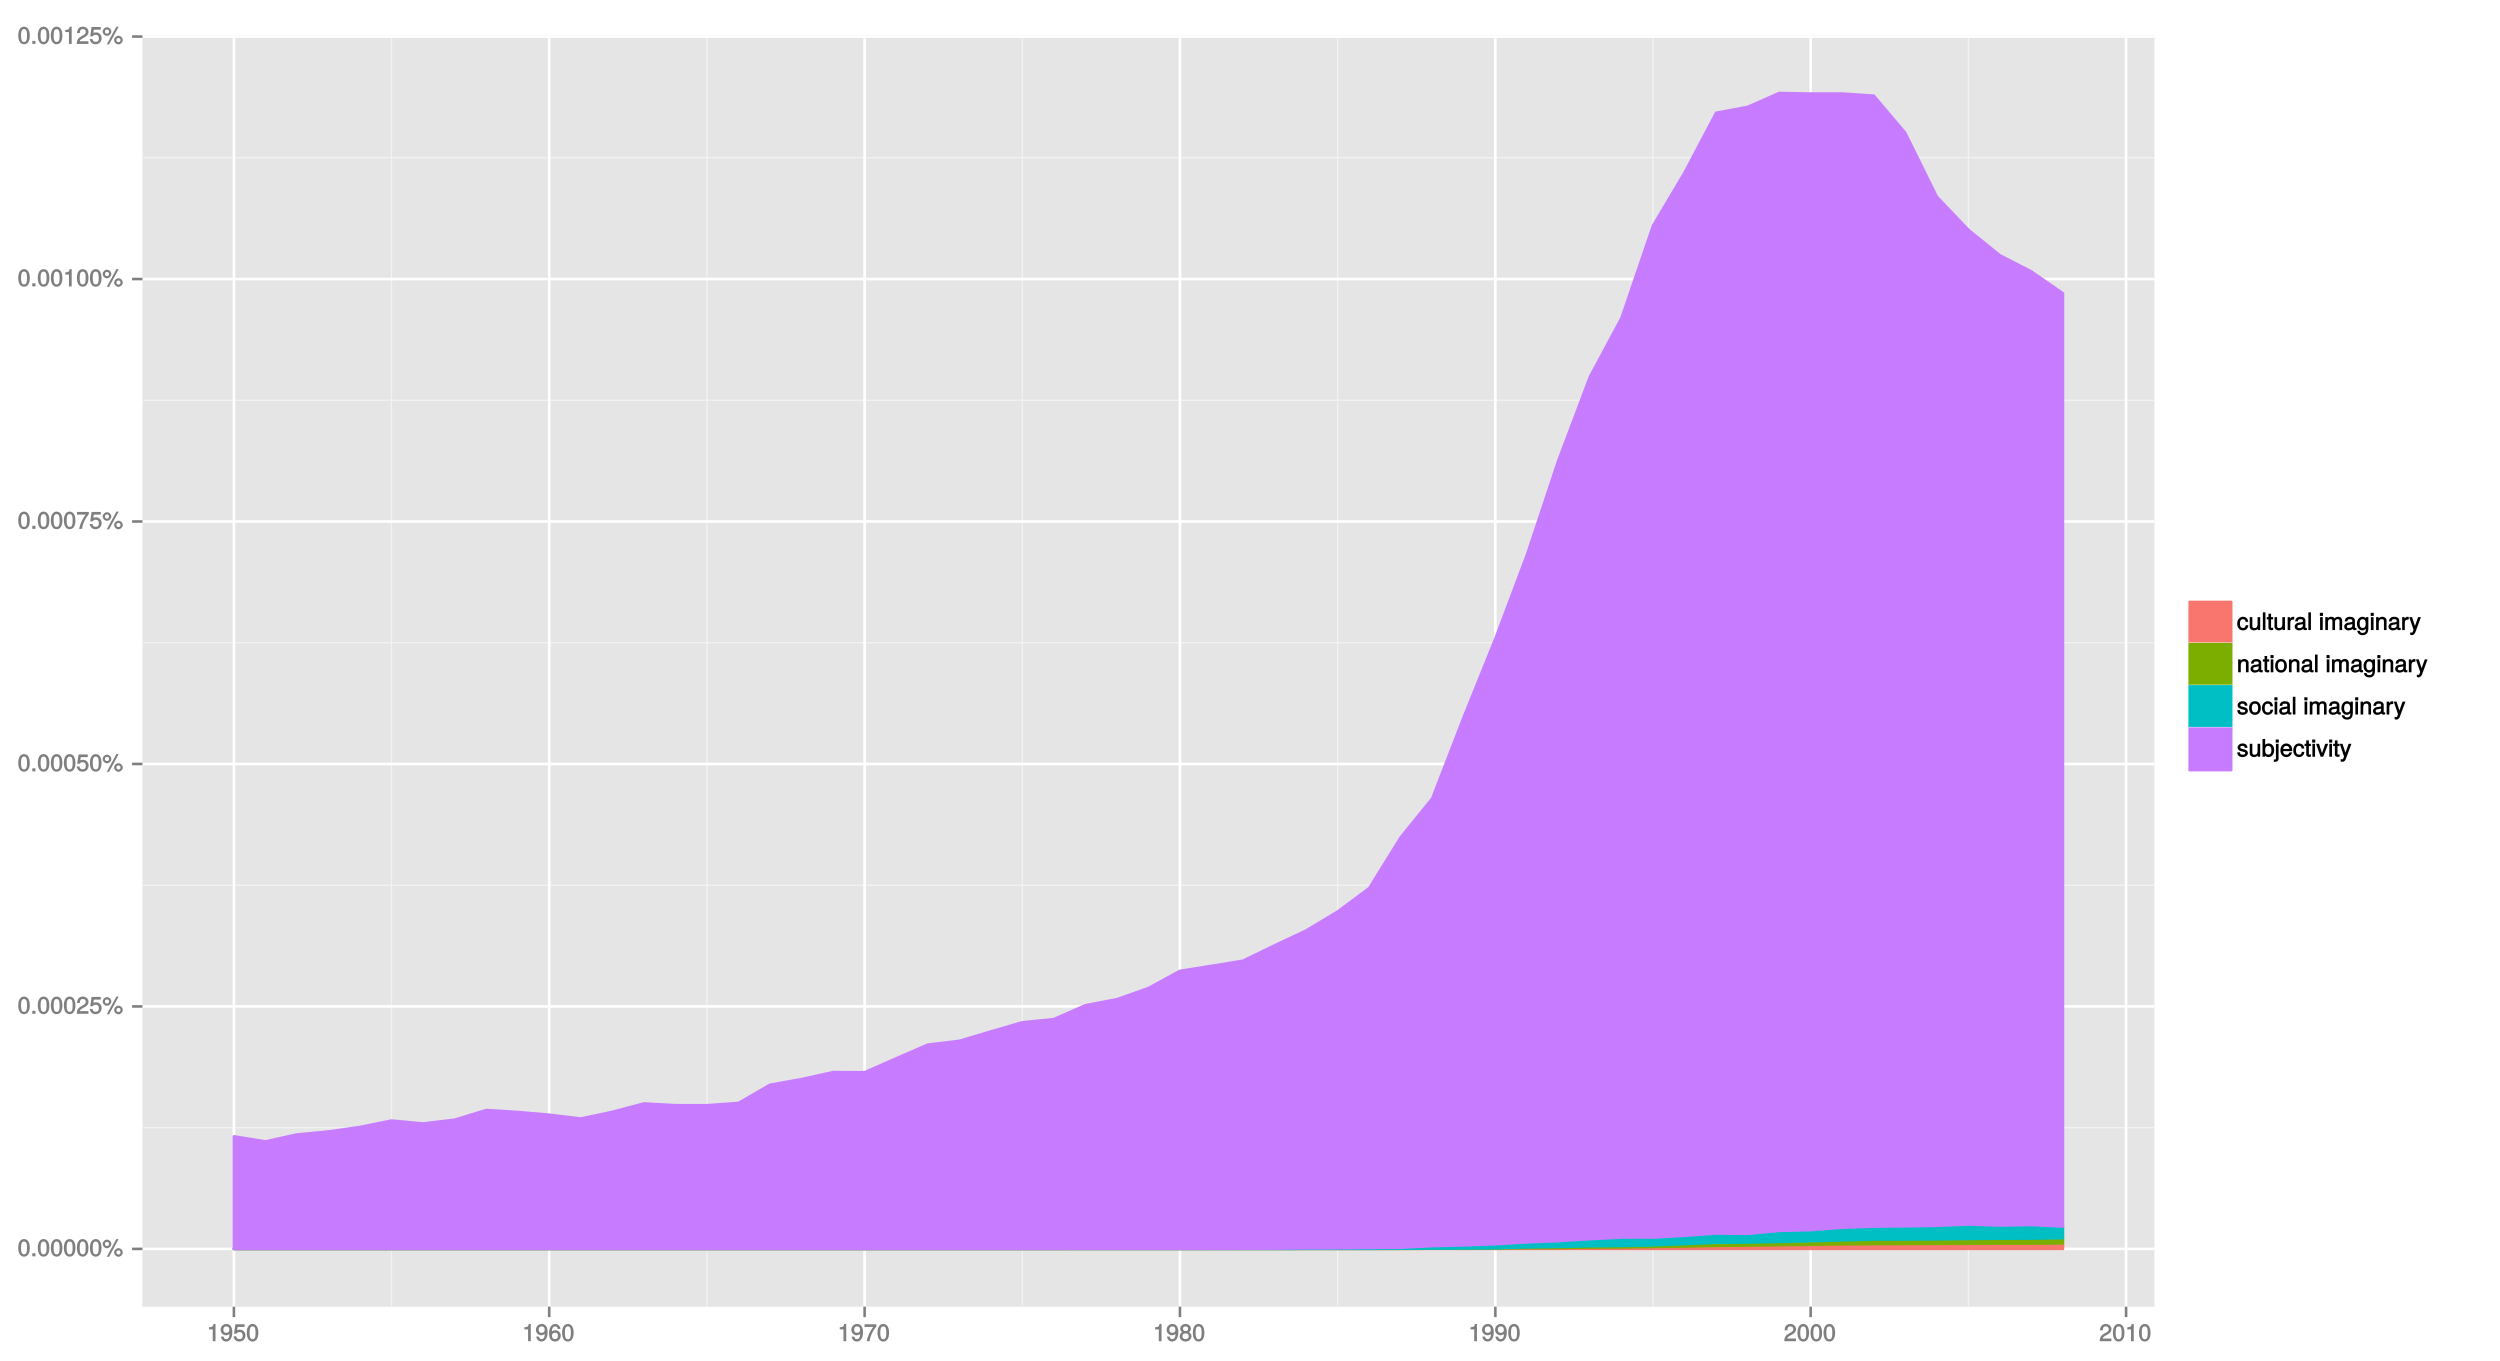 <?xml version="1.0" encoding="UTF-8"?>
<svg xmlns="http://www.w3.org/2000/svg" xmlns:xlink="http://www.w3.org/1999/xlink" width="1023pt" height="557pt" viewBox="0 0 1023 557" version="1.1">
<defs>
<g>
<symbol overflow="visible" id="glyph0-0">
<path style="stroke:none;" d=""/>
</symbol>
<symbol overflow="visible" id="glyph0-1">
<path style="stroke:none;" d="M 5 -3.391 C 5 -5.75 4.109 -7.062 2.641 -7.062 C 1.172 -7.062 0.266 -5.734 0.266 -3.453 C 0.266 -1.156 1.188 0.141 2.641 0.141 C 4.078 0.141 5 -1.156 5 -3.391 Z M 3.859 -3.469 C 3.859 -1.547 3.562 -0.812 2.625 -0.812 C 1.734 -0.812 1.406 -1.578 1.406 -3.438 C 1.406 -5.312 1.734 -6.047 2.641 -6.047 C 3.547 -6.047 3.859 -5.297 3.859 -3.469 Z M 3.859 -3.469 "/>
</symbol>
<symbol overflow="visible" id="glyph0-2">
<path style="stroke:none;" d="M 1.969 -0.125 L 1.969 -1.25 L 0.688 -1.25 L 0.688 0 L 1.969 0 Z M 1.969 -0.125 "/>
</symbol>
<symbol overflow="visible" id="glyph0-3">
<path style="stroke:none;" d="M 3.688 -5.031 C 3.688 -5.969 2.828 -6.828 1.906 -6.828 C 1.016 -6.828 0.141 -5.953 0.141 -5.062 C 0.141 -4.156 1.016 -3.297 1.922 -3.297 C 2.812 -3.297 3.688 -4.156 3.688 -5.031 Z M 2.75 -5.047 C 2.75 -4.516 2.453 -4.219 1.922 -4.219 C 1.375 -4.219 1.078 -4.531 1.078 -5.062 C 1.078 -5.594 1.375 -5.906 1.906 -5.906 C 2.453 -5.906 2.75 -5.594 2.75 -5.047 Z M 6.469 -7.062 L 5.75 -7.062 L 1.828 0.188 L 2.766 0.188 L 6.688 -7.062 Z M 8.375 -1.562 C 8.375 -2.484 7.516 -3.344 6.594 -3.344 C 5.703 -3.344 4.828 -2.469 4.828 -1.578 C 4.828 -0.688 5.703 0.188 6.609 0.188 C 7.5 0.188 8.375 -0.688 8.375 -1.562 Z M 7.438 -1.562 C 7.438 -1.047 7.141 -0.75 6.609 -0.75 C 6.078 -0.75 5.766 -1.047 5.766 -1.578 C 5.766 -2.109 6.078 -2.422 6.594 -2.422 C 7.141 -2.422 7.438 -2.109 7.438 -1.562 Z M 7.438 -1.562 "/>
</symbol>
<symbol overflow="visible" id="glyph0-4">
<path style="stroke:none;" d="M 5.031 -4.938 C 5.031 -6.078 4.016 -7.062 2.719 -7.062 C 1.328 -7.062 0.391 -6.219 0.328 -4.438 L 1.453 -4.438 C 1.531 -5.703 1.859 -6.062 2.703 -6.062 C 3.469 -6.062 3.891 -5.641 3.891 -4.906 C 3.891 -4.375 3.609 -4.016 3.016 -3.672 L 2.125 -3.172 C 0.703 -2.359 0.266 -1.625 0.172 0 L 4.984 0 L 4.984 -1.094 L 1.422 -1.094 C 1.5 -1.516 1.766 -1.781 2.594 -2.281 L 3.562 -2.797 C 4.516 -3.297 5.031 -4.094 5.031 -4.938 Z M 5.031 -4.938 "/>
</symbol>
<symbol overflow="visible" id="glyph0-5">
<path style="stroke:none;" d="M 5.062 -2.375 C 5.062 -3.719 4.031 -4.734 2.719 -4.734 C 2.25 -4.734 1.75 -4.578 1.656 -4.5 L 1.859 -5.828 L 4.703 -5.828 L 4.703 -6.922 L 0.938 -6.922 L 0.391 -3.094 L 1.375 -3.094 C 1.812 -3.609 2.047 -3.734 2.578 -3.734 C 3.484 -3.734 3.922 -3.266 3.922 -2.266 C 3.922 -1.281 3.484 -0.859 2.578 -0.859 C 1.828 -0.859 1.516 -1.109 1.281 -2 L 0.156 -2 C 0.469 -0.516 1.375 0.141 2.594 0.141 C 3.969 0.141 5.062 -0.938 5.062 -2.375 Z M 5.062 -2.375 "/>
</symbol>
<symbol overflow="visible" id="glyph0-6">
<path style="stroke:none;" d="M 5.125 -6.078 L 5.125 -6.922 L 0.297 -6.922 L 0.297 -5.828 L 3.844 -5.828 C 2.656 -4.344 1.656 -2.266 1.156 0 L 2.344 0 C 2.734 -2.328 3.656 -4.281 5.125 -6.031 Z M 5.125 -6.078 "/>
</symbol>
<symbol overflow="visible" id="glyph0-7">
<path style="stroke:none;" d="M 3.469 -0.125 L 3.469 -7.062 L 2.672 -7.062 C 2.328 -5.891 2.281 -5.875 0.828 -5.688 L 0.828 -4.844 L 2.344 -4.844 L 2.344 0 L 3.469 0 Z M 3.469 -0.125 "/>
</symbol>
<symbol overflow="visible" id="glyph0-8">
<path style="stroke:none;" d="M 5.016 -3.688 C 5.016 -5.812 4.141 -7.062 2.594 -7.062 C 1.297 -7.062 0.219 -6 0.219 -4.672 C 0.219 -3.406 1.234 -2.422 2.453 -2.422 C 3.094 -2.422 3.672 -2.703 4.109 -3.219 L 3.859 -3.312 C 3.859 -1.656 3.469 -0.859 2.5 -0.859 C 1.906 -0.859 1.625 -1.109 1.453 -1.891 L 0.344 -1.891 C 0.531 -0.641 1.406 0.141 2.438 0.141 C 4.031 0.141 5.016 -1.328 5.016 -3.688 Z M 3.812 -4.688 C 3.812 -3.859 3.375 -3.438 2.547 -3.438 C 1.734 -3.438 1.359 -3.828 1.359 -4.734 C 1.359 -5.609 1.797 -6.062 2.578 -6.062 C 3.375 -6.062 3.812 -5.578 3.812 -4.688 Z M 3.812 -4.688 "/>
</symbol>
<symbol overflow="visible" id="glyph0-9">
<path style="stroke:none;" d="M 5.062 -2.234 C 5.062 -3.5 4.062 -4.484 2.844 -4.484 C 2.172 -4.484 1.531 -4.188 1.172 -3.688 L 1.406 -3.594 C 1.422 -5.25 1.828 -6.047 2.797 -6.047 C 3.391 -6.047 3.656 -5.797 3.812 -5.031 L 4.938 -5.031 C 4.75 -6.266 3.891 -7.062 2.844 -7.062 C 1.266 -7.062 0.266 -5.594 0.266 -3.219 C 0.266 -1.109 1.141 0.141 2.703 0.141 C 3.984 0.141 5.062 -0.906 5.062 -2.234 Z M 3.922 -2.172 C 3.922 -1.312 3.484 -0.859 2.703 -0.859 C 1.922 -0.859 1.453 -1.344 1.453 -2.219 C 1.453 -3.062 1.906 -3.484 2.734 -3.484 C 3.547 -3.484 3.922 -3.078 3.922 -2.172 Z M 3.922 -2.172 "/>
</symbol>
<symbol overflow="visible" id="glyph0-10">
<path style="stroke:none;" d="M 5.062 -2.047 C 5.062 -2.797 4.531 -3.469 4.016 -3.719 C 4.547 -4.031 4.812 -4.469 4.812 -5.109 C 4.812 -6.172 3.844 -7.062 2.641 -7.062 C 1.438 -7.062 0.453 -6.172 0.453 -5.109 C 0.453 -4.484 0.719 -4.047 1.25 -3.719 C 0.734 -3.469 0.219 -2.797 0.219 -2.047 C 0.219 -0.812 1.297 0.141 2.641 0.141 C 3.984 0.141 5.062 -0.812 5.062 -2.047 Z M 3.672 -5.094 C 3.672 -4.469 3.344 -4.172 2.641 -4.172 C 1.922 -4.172 1.594 -4.469 1.594 -5.109 C 1.594 -5.75 1.922 -6.047 2.641 -6.047 C 3.359 -6.047 3.672 -5.75 3.672 -5.094 Z M 3.922 -2.031 C 3.922 -1.234 3.484 -0.859 2.625 -0.859 C 1.797 -0.859 1.359 -1.234 1.359 -2.031 C 1.359 -2.828 1.797 -3.203 2.641 -3.203 C 3.484 -3.203 3.922 -2.828 3.922 -2.031 Z M 3.922 -2.031 "/>
</symbol>
<symbol overflow="visible" id="glyph0-11">
<path style="stroke:none;" d="M 4.578 -1.984 L 3.641 -1.984 C 3.484 -1.062 3.219 -0.859 2.547 -0.859 C 1.656 -0.859 1.266 -1.406 1.266 -2.594 C 1.266 -3.844 1.656 -4.438 2.516 -4.438 C 3.188 -4.438 3.469 -4.156 3.594 -3.344 L 4.656 -3.344 C 4.562 -4.688 3.656 -5.438 2.531 -5.438 C 1.188 -5.438 0.156 -4.266 0.156 -2.594 C 0.156 -0.969 1.156 0.141 2.516 0.141 C 3.719 0.141 4.609 -0.703 4.719 -1.984 Z M 4.578 -1.984 "/>
</symbol>
<symbol overflow="visible" id="glyph0-12">
<path style="stroke:none;" d="M 4.766 -0.125 L 4.766 -5.281 L 3.688 -5.281 L 3.688 -2.375 C 3.688 -1.359 3.297 -0.812 2.453 -0.812 C 1.828 -0.812 1.547 -1.062 1.547 -1.672 L 1.547 -5.281 L 0.484 -5.281 L 0.484 -1.359 C 0.484 -0.516 1.25 0.141 2.219 0.141 C 2.969 0.141 3.531 -0.156 4 -0.812 L 3.766 -0.906 L 3.766 0 L 4.766 0 Z M 4.766 -0.125 "/>
</symbol>
<symbol overflow="visible" id="glyph0-13">
<path style="stroke:none;" d="M 1.578 -0.125 L 1.578 -7.25 L 0.516 -7.25 L 0.516 0 L 1.578 0 Z M 1.578 -0.125 "/>
</symbol>
<symbol overflow="visible" id="glyph0-14">
<path style="stroke:none;" d="M 2.578 -0.125 L 2.578 -0.969 C 2.328 -0.906 2.203 -0.891 2.047 -0.891 C 1.703 -0.891 1.75 -0.859 1.75 -1.203 L 1.75 -4.375 L 2.578 -4.375 L 2.578 -5.281 L 1.75 -5.281 L 1.75 -6.672 L 0.672 -6.672 L 0.672 -5.281 L -0.016 -5.281 L -0.016 -4.375 L 0.672 -4.375 L 0.672 -0.859 C 0.672 -0.344 1.156 0.062 1.781 0.062 C 1.969 0.062 2.172 0.047 2.578 -0.016 Z M 2.578 -0.125 "/>
</symbol>
<symbol overflow="visible" id="glyph0-15">
<path style="stroke:none;" d="M 3.219 -4.453 L 3.219 -5.375 C 2.938 -5.422 2.875 -5.438 2.766 -5.438 C 2.25 -5.438 1.75 -5.078 1.297 -4.344 L 1.531 -4.234 L 1.531 -5.281 L 0.531 -5.281 L 0.531 0 L 1.609 0 L 1.609 -2.734 C 1.609 -3.859 1.844 -4.312 3.219 -4.328 Z M 3.219 -4.453 "/>
</symbol>
<symbol overflow="visible" id="glyph0-16">
<path style="stroke:none;" d="M 5.266 -0.141 L 5.266 -0.906 C 5.047 -0.859 5.016 -0.859 4.953 -0.859 C 4.688 -0.859 4.656 -0.875 4.656 -1.125 L 4.656 -3.922 C 4.656 -4.812 3.875 -5.438 2.641 -5.438 C 1.422 -5.438 0.531 -4.828 0.469 -3.547 L 1.547 -3.547 C 1.625 -4.281 1.859 -4.438 2.609 -4.438 C 3.328 -4.438 3.594 -4.281 3.594 -3.812 L 3.594 -3.594 C 3.594 -3.266 3.531 -3.25 2.891 -3.172 C 1.766 -3.031 1.594 -3 1.281 -2.875 C 0.703 -2.625 0.266 -2.047 0.266 -1.422 C 0.266 -0.516 1.031 0.141 2.047 0.141 C 2.703 0.141 3.422 -0.156 3.672 -0.438 C 3.703 -0.328 4.188 0.062 4.578 0.062 C 4.75 0.062 4.875 0.047 5.266 -0.047 Z M 3.594 -1.859 C 3.594 -1.141 3 -0.812 2.219 -0.812 C 1.609 -0.812 1.375 -0.906 1.375 -1.453 C 1.375 -1.969 1.594 -2.078 2.453 -2.203 C 3.297 -2.328 3.469 -2.359 3.594 -2.422 Z M 3.594 -1.859 "/>
</symbol>
<symbol overflow="visible" id="glyph0-17">
<path style="stroke:none;" d=""/>
</symbol>
<symbol overflow="visible" id="glyph0-18">
<path style="stroke:none;" d="M 1.609 -0.125 L 1.609 -5.281 L 0.531 -5.281 L 0.531 0 L 1.609 0 Z M 1.703 -5.906 L 1.703 -7.047 L 0.438 -7.047 L 0.438 -5.781 L 1.703 -5.781 Z M 1.703 -5.906 "/>
</symbol>
<symbol overflow="visible" id="glyph0-19">
<path style="stroke:none;" d="M 7.422 -0.125 L 7.422 -3.891 C 7.422 -4.797 6.797 -5.438 5.859 -5.438 C 5.188 -5.438 4.672 -5.188 4.328 -4.766 C 4.109 -5.156 3.609 -5.438 2.953 -5.438 C 2.281 -5.438 1.734 -5.141 1.312 -4.531 L 1.547 -4.438 L 1.547 -5.281 L 0.531 -5.281 L 0.531 0 L 1.609 0 L 1.609 -3.281 C 1.609 -4.016 2 -4.469 2.656 -4.469 C 3.25 -4.469 3.438 -4.234 3.438 -3.594 L 3.438 0 L 4.516 0 L 4.516 -3.281 C 4.516 -4.016 4.922 -4.469 5.578 -4.469 C 6.156 -4.469 6.344 -4.219 6.344 -3.594 L 6.344 0 L 7.422 0 Z M 7.422 -0.125 "/>
</symbol>
<symbol overflow="visible" id="glyph0-20">
<path style="stroke:none;" d="M 4.828 -0.953 L 4.828 -5.281 L 3.812 -5.281 L 3.812 -4.422 L 4.047 -4.516 C 3.641 -5.109 3.062 -5.438 2.422 -5.438 C 1.141 -5.438 0.141 -4.219 0.141 -2.594 C 0.141 -1 1.172 0.141 2.344 0.141 C 2.984 0.141 3.516 -0.156 4.047 -0.797 L 3.812 -0.875 L 3.812 -0.547 C 3.812 0.781 3.406 1.156 2.469 1.156 C 1.844 1.156 1.484 1.062 1.375 0.312 L 0.281 0.312 C 0.391 1.406 1.266 2.094 2.453 2.094 C 4.016 2.094 4.828 1.266 4.828 -0.953 Z M 3.734 -2.609 C 3.734 -1.406 3.359 -0.859 2.516 -0.859 C 1.641 -0.859 1.25 -1.422 1.25 -2.641 C 1.25 -3.844 1.656 -4.438 2.5 -4.438 C 3.375 -4.438 3.734 -3.828 3.734 -2.609 Z M 3.734 -2.609 "/>
</symbol>
<symbol overflow="visible" id="glyph0-21">
<path style="stroke:none;" d="M 4.812 -0.125 L 4.812 -3.922 C 4.812 -4.766 4.047 -5.438 3.078 -5.438 C 2.328 -5.438 1.75 -5.109 1.312 -4.406 L 1.547 -4.312 L 1.547 -5.281 L 0.531 -5.281 L 0.531 0 L 1.609 0 L 1.609 -2.891 C 1.609 -3.922 2.031 -4.469 2.844 -4.469 C 3.469 -4.469 3.734 -4.219 3.734 -3.609 L 3.734 0 L 4.812 0 Z M 4.812 -0.125 "/>
</symbol>
<symbol overflow="visible" id="glyph0-22">
<path style="stroke:none;" d="M 4.578 -5.281 L 3.609 -5.281 L 2.188 -1.25 L 2.469 -1.234 L 1.141 -5.281 L 0 -5.281 L 1.75 -0.109 L 1.438 0.688 C 1.312 1.031 1.281 1.047 0.938 1.047 C 0.828 1.047 0.688 1.031 0.375 0.953 L 0.375 1.906 C 0.578 2.016 0.844 2.094 1.062 2.094 C 1.625 2.094 2.219 1.656 2.484 0.938 L 4.766 -5.281 Z M 4.578 -5.281 "/>
</symbol>
<symbol overflow="visible" id="glyph0-23">
<path style="stroke:none;" d="M 5.031 -2.594 C 5.031 -4.344 4.062 -5.438 2.609 -5.438 C 1.203 -5.438 0.203 -4.328 0.203 -2.641 C 0.203 -0.953 1.188 0.141 2.625 0.141 C 4.031 0.141 5.031 -0.953 5.031 -2.594 Z M 3.922 -2.609 C 3.922 -1.422 3.5 -0.859 2.625 -0.859 C 1.734 -0.859 1.312 -1.422 1.312 -2.641 C 1.312 -3.844 1.734 -4.438 2.625 -4.438 C 3.516 -4.438 3.922 -3.859 3.922 -2.609 Z M 3.922 -2.609 "/>
</symbol>
<symbol overflow="visible" id="glyph0-24">
<path style="stroke:none;" d="M 4.531 -1.531 C 4.531 -2.281 3.984 -2.797 2.984 -3.031 L 2.219 -3.219 C 1.562 -3.375 1.422 -3.438 1.422 -3.797 C 1.422 -4.266 1.703 -4.438 2.344 -4.438 C 3 -4.438 3.188 -4.281 3.219 -3.625 L 4.344 -3.625 C 4.328 -4.734 3.547 -5.438 2.375 -5.438 C 1.203 -5.438 0.312 -4.688 0.312 -3.766 C 0.312 -2.969 0.859 -2.469 2.047 -2.188 L 2.797 -2 C 3.344 -1.875 3.422 -1.828 3.422 -1.469 C 3.422 -1 3.094 -0.859 2.391 -0.859 C 1.672 -0.859 1.406 -0.891 1.281 -1.797 L 0.172 -1.797 C 0.219 -0.5 1.016 0.141 2.328 0.141 C 3.594 0.141 4.531 -0.562 4.531 -1.531 Z M 4.531 -1.531 "/>
</symbol>
<symbol overflow="visible" id="glyph0-25">
<path style="stroke:none;" d="M 5.156 -2.703 C 5.156 -4.328 4.188 -5.438 2.875 -5.438 C 2.172 -5.438 1.578 -5.125 1.203 -4.562 L 1.453 -4.469 L 1.453 -7.25 L 0.375 -7.25 L 0.375 0 L 1.375 0 L 1.375 -0.844 L 1.125 -0.766 C 1.516 -0.172 2.125 0.141 2.828 0.141 C 4.156 0.141 5.156 -1.062 5.156 -2.703 Z M 4.031 -2.641 C 4.031 -1.5 3.594 -0.859 2.719 -0.859 C 1.875 -0.859 1.453 -1.5 1.453 -2.641 C 1.453 -3.812 1.875 -4.469 2.719 -4.422 C 3.609 -4.422 4.031 -3.766 4.031 -2.641 Z M 4.031 -2.641 "/>
</symbol>
<symbol overflow="visible" id="glyph0-26">
<path style="stroke:none;" d="M 1.609 0.922 L 1.609 -5.281 L 0.531 -5.281 L 0.531 0.609 C 0.531 1.078 0.516 1.156 0.016 1.125 L -0.312 1.109 L -0.312 2.047 C -0.078 2.078 -0.031 2.094 0.094 2.094 C 1 2.094 1.609 1.609 1.609 0.922 Z M 1.703 -5.906 L 1.703 -7.047 L 0.438 -7.047 L 0.438 -5.781 L 1.703 -5.781 Z M 1.703 -5.906 "/>
</symbol>
<symbol overflow="visible" id="glyph0-27">
<path style="stroke:none;" d="M 5.062 -2.406 C 5.062 -3.141 5 -3.594 4.859 -3.969 C 4.531 -4.797 3.625 -5.438 2.688 -5.438 C 1.281 -5.438 0.234 -4.266 0.234 -2.609 C 0.234 -0.953 1.25 0.141 2.672 0.141 C 3.812 0.141 4.75 -0.641 4.984 -1.781 L 3.906 -1.781 C 3.641 -1 3.344 -0.859 2.703 -0.859 C 1.859 -0.859 1.375 -1.25 1.359 -2.281 L 5.062 -2.281 Z M 4.156 -3.031 C 4.156 -3.031 3.969 -3.172 3.969 -3.188 L 1.375 -3.188 C 1.438 -3.953 1.875 -4.438 2.672 -4.438 C 3.469 -4.438 3.922 -3.906 3.922 -3.125 Z M 4.156 -3.031 "/>
</symbol>
<symbol overflow="visible" id="glyph0-28">
<path style="stroke:none;" d="M 4.656 -5.281 L 3.656 -5.281 L 2.203 -1.078 L 2.469 -1.078 L 1.094 -5.281 L -0.094 -5.281 L 1.766 0 L 2.828 0 L 4.844 -5.281 Z M 4.656 -5.281 "/>
</symbol>
</g>
<clipPath id="clip1">
  <path d="M 58.285 14.398 L 882 14.398 L 882 535 L 58.285 535 Z M 58.285 14.398 "/>
</clipPath>
<clipPath id="clip2">
  <path d="M 58.285 461 L 882 461 L 882 462 L 58.285 462 Z M 58.285 461 "/>
</clipPath>
<clipPath id="clip3">
  <path d="M 58.285 361 L 882 361 L 882 363 L 58.285 363 Z M 58.285 361 "/>
</clipPath>
<clipPath id="clip4">
  <path d="M 58.285 262 L 882 262 L 882 264 L 58.285 264 Z M 58.285 262 "/>
</clipPath>
<clipPath id="clip5">
  <path d="M 58.285 163 L 882 163 L 882 165 L 58.285 165 Z M 58.285 163 "/>
</clipPath>
<clipPath id="clip6">
  <path d="M 58.285 64 L 882 64 L 882 65 L 58.285 65 Z M 58.285 64 "/>
</clipPath>
<clipPath id="clip7">
  <path d="M 159 14.398 L 161 14.398 L 161 535 L 159 535 Z M 159 14.398 "/>
</clipPath>
<clipPath id="clip8">
  <path d="M 289 14.398 L 290 14.398 L 290 535 L 289 535 Z M 289 14.398 "/>
</clipPath>
<clipPath id="clip9">
  <path d="M 418 14.398 L 419 14.398 L 419 535 L 418 535 Z M 418 14.398 "/>
</clipPath>
<clipPath id="clip10">
  <path d="M 547 14.398 L 548 14.398 L 548 535 L 547 535 Z M 547 14.398 "/>
</clipPath>
<clipPath id="clip11">
  <path d="M 676 14.398 L 677 14.398 L 677 535 L 676 535 Z M 676 14.398 "/>
</clipPath>
<clipPath id="clip12">
  <path d="M 805 14.398 L 806 14.398 L 806 535 L 805 535 Z M 805 14.398 "/>
</clipPath>
<clipPath id="clip13">
  <path d="M 58.285 510 L 882.586 510 L 882.586 512 L 58.285 512 Z M 58.285 510 "/>
</clipPath>
<clipPath id="clip14">
  <path d="M 58.285 411 L 882.586 411 L 882.586 413 L 58.285 413 Z M 58.285 411 "/>
</clipPath>
<clipPath id="clip15">
  <path d="M 58.285 312 L 882.586 312 L 882.586 314 L 58.285 314 Z M 58.285 312 "/>
</clipPath>
<clipPath id="clip16">
  <path d="M 58.285 212 L 882.586 212 L 882.586 214 L 58.285 214 Z M 58.285 212 "/>
</clipPath>
<clipPath id="clip17">
  <path d="M 58.285 113 L 882.586 113 L 882.586 115 L 58.285 115 Z M 58.285 113 "/>
</clipPath>
<clipPath id="clip18">
  <path d="M 58.285 14.398 L 882.586 14.398 L 882.586 16 L 58.285 16 Z M 58.285 14.398 "/>
</clipPath>
<clipPath id="clip19">
  <path d="M 95 14.398 L 97 14.398 L 97 535.711 L 95 535.711 Z M 95 14.398 "/>
</clipPath>
<clipPath id="clip20">
  <path d="M 224 14.398 L 226 14.398 L 226 535.711 L 224 535.711 Z M 224 14.398 "/>
</clipPath>
<clipPath id="clip21">
  <path d="M 353 14.398 L 355 14.398 L 355 535.711 L 353 535.711 Z M 353 14.398 "/>
</clipPath>
<clipPath id="clip22">
  <path d="M 482 14.398 L 484 14.398 L 484 535.711 L 482 535.711 Z M 482 14.398 "/>
</clipPath>
<clipPath id="clip23">
  <path d="M 611 14.398 L 613 14.398 L 613 535.711 L 611 535.711 Z M 611 14.398 "/>
</clipPath>
<clipPath id="clip24">
  <path d="M 740 14.398 L 742 14.398 L 742 535.711 L 740 535.711 Z M 740 14.398 "/>
</clipPath>
<clipPath id="clip25">
  <path d="M 869 14.398 L 871 14.398 L 871 535.711 L 869 535.711 Z M 869 14.398 "/>
</clipPath>
</defs>
<g id="surface3439">
<rect x="0" y="0" width="1023" height="557" style="fill:rgb(100%,100%,100%);fill-opacity:1;stroke:none;"/>
<rect x="0" y="0" width="1023" height="557" style="fill:rgb(100%,100%,100%);fill-opacity:1;stroke:none;"/>
<path style="fill:none;stroke-width:1.063;stroke-linecap:round;stroke-linejoin:round;stroke:rgb(100%,100%,100%);stroke-opacity:1;stroke-miterlimit:10;" d="M 0 557 L 1023 557 L 1023 0 L 0 0 Z M 0 557 "/>
<g clip-path="url(#clip1)" clip-rule="nonzero">
<path style=" stroke:none;fill-rule:nonzero;fill:rgb(89.804%,89.804%,89.804%);fill-opacity:1;" d="M 58.285 534.715 L 881.586 534.715 L 881.586 14.402 L 58.285 14.402 Z M 58.285 534.715 "/>
</g>
<g clip-path="url(#clip2)" clip-rule="nonzero">
<path style="fill:none;stroke-width:0.531;stroke-linecap:butt;stroke-linejoin:round;stroke:rgb(94.902%,94.902%,94.902%);stroke-opacity:1;stroke-miterlimit:10;" d="M 58.285 461.453 L 881.586 461.453 "/>
</g>
<g clip-path="url(#clip3)" clip-rule="nonzero">
<path style="fill:none;stroke-width:0.531;stroke-linecap:butt;stroke-linejoin:round;stroke:rgb(94.902%,94.902%,94.902%);stroke-opacity:1;stroke-miterlimit:10;" d="M 58.285 362.23 L 881.586 362.23 "/>
</g>
<g clip-path="url(#clip4)" clip-rule="nonzero">
<path style="fill:none;stroke-width:0.531;stroke-linecap:butt;stroke-linejoin:round;stroke:rgb(94.902%,94.902%,94.902%);stroke-opacity:1;stroke-miterlimit:10;" d="M 58.285 263.008 L 881.586 263.008 "/>
</g>
<g clip-path="url(#clip5)" clip-rule="nonzero">
<path style="fill:none;stroke-width:0.531;stroke-linecap:butt;stroke-linejoin:round;stroke:rgb(94.902%,94.902%,94.902%);stroke-opacity:1;stroke-miterlimit:10;" d="M 58.285 163.785 L 881.586 163.785 "/>
</g>
<g clip-path="url(#clip6)" clip-rule="nonzero">
<path style="fill:none;stroke-width:0.531;stroke-linecap:butt;stroke-linejoin:round;stroke:rgb(94.902%,94.902%,94.902%);stroke-opacity:1;stroke-miterlimit:10;" d="M 58.285 64.562 L 881.586 64.562 "/>
</g>
<g clip-path="url(#clip7)" clip-rule="nonzero">
<path style="fill:none;stroke-width:0.531;stroke-linecap:butt;stroke-linejoin:round;stroke:rgb(94.902%,94.902%,94.902%);stroke-opacity:1;stroke-miterlimit:10;" d="M 160.223 534.715 L 160.223 14.398 "/>
</g>
<g clip-path="url(#clip8)" clip-rule="nonzero">
<path style="fill:none;stroke-width:0.531;stroke-linecap:butt;stroke-linejoin:round;stroke:rgb(94.902%,94.902%,94.902%);stroke-opacity:1;stroke-miterlimit:10;" d="M 289.27 534.715 L 289.27 14.398 "/>
</g>
<g clip-path="url(#clip9)" clip-rule="nonzero">
<path style="fill:none;stroke-width:0.531;stroke-linecap:butt;stroke-linejoin:round;stroke:rgb(94.902%,94.902%,94.902%);stroke-opacity:1;stroke-miterlimit:10;" d="M 418.316 534.715 L 418.316 14.398 "/>
</g>
<g clip-path="url(#clip10)" clip-rule="nonzero">
<path style="fill:none;stroke-width:0.531;stroke-linecap:butt;stroke-linejoin:round;stroke:rgb(94.902%,94.902%,94.902%);stroke-opacity:1;stroke-miterlimit:10;" d="M 547.363 534.715 L 547.363 14.398 "/>
</g>
<g clip-path="url(#clip11)" clip-rule="nonzero">
<path style="fill:none;stroke-width:0.531;stroke-linecap:butt;stroke-linejoin:round;stroke:rgb(94.902%,94.902%,94.902%);stroke-opacity:1;stroke-miterlimit:10;" d="M 676.41 534.715 L 676.41 14.398 "/>
</g>
<g clip-path="url(#clip12)" clip-rule="nonzero">
<path style="fill:none;stroke-width:0.531;stroke-linecap:butt;stroke-linejoin:round;stroke:rgb(94.902%,94.902%,94.902%);stroke-opacity:1;stroke-miterlimit:10;" d="M 805.457 534.715 L 805.457 14.398 "/>
</g>
<g clip-path="url(#clip13)" clip-rule="nonzero">
<path style="fill:none;stroke-width:1.063;stroke-linecap:butt;stroke-linejoin:round;stroke:rgb(100%,100%,100%);stroke-opacity:1;stroke-miterlimit:10;" d="M 58.285 511.062 L 881.586 511.062 "/>
</g>
<g clip-path="url(#clip14)" clip-rule="nonzero">
<path style="fill:none;stroke-width:1.063;stroke-linecap:butt;stroke-linejoin:round;stroke:rgb(100%,100%,100%);stroke-opacity:1;stroke-miterlimit:10;" d="M 58.285 411.84 L 881.586 411.84 "/>
</g>
<g clip-path="url(#clip15)" clip-rule="nonzero">
<path style="fill:none;stroke-width:1.063;stroke-linecap:butt;stroke-linejoin:round;stroke:rgb(100%,100%,100%);stroke-opacity:1;stroke-miterlimit:10;" d="M 58.285 312.617 L 881.586 312.617 "/>
</g>
<g clip-path="url(#clip16)" clip-rule="nonzero">
<path style="fill:none;stroke-width:1.063;stroke-linecap:butt;stroke-linejoin:round;stroke:rgb(100%,100%,100%);stroke-opacity:1;stroke-miterlimit:10;" d="M 58.285 213.395 L 881.586 213.395 "/>
</g>
<g clip-path="url(#clip17)" clip-rule="nonzero">
<path style="fill:none;stroke-width:1.063;stroke-linecap:butt;stroke-linejoin:round;stroke:rgb(100%,100%,100%);stroke-opacity:1;stroke-miterlimit:10;" d="M 58.285 114.172 L 881.586 114.172 "/>
</g>
<g clip-path="url(#clip18)" clip-rule="nonzero">
<path style="fill:none;stroke-width:1.063;stroke-linecap:butt;stroke-linejoin:round;stroke:rgb(100%,100%,100%);stroke-opacity:1;stroke-miterlimit:10;" d="M 58.285 14.953 L 881.586 14.953 "/>
</g>
<g clip-path="url(#clip19)" clip-rule="nonzero">
<path style="fill:none;stroke-width:1.063;stroke-linecap:butt;stroke-linejoin:round;stroke:rgb(100%,100%,100%);stroke-opacity:1;stroke-miterlimit:10;" d="M 95.711 534.715 L 95.711 14.398 "/>
</g>
<g clip-path="url(#clip20)" clip-rule="nonzero">
<path style="fill:none;stroke-width:1.063;stroke-linecap:butt;stroke-linejoin:round;stroke:rgb(100%,100%,100%);stroke-opacity:1;stroke-miterlimit:10;" d="M 224.738 534.715 L 224.738 14.398 "/>
</g>
<g clip-path="url(#clip21)" clip-rule="nonzero">
<path style="fill:none;stroke-width:1.063;stroke-linecap:butt;stroke-linejoin:round;stroke:rgb(100%,100%,100%);stroke-opacity:1;stroke-miterlimit:10;" d="M 353.805 534.715 L 353.805 14.398 "/>
</g>
<g clip-path="url(#clip22)" clip-rule="nonzero">
<path style="fill:none;stroke-width:1.063;stroke-linecap:butt;stroke-linejoin:round;stroke:rgb(100%,100%,100%);stroke-opacity:1;stroke-miterlimit:10;" d="M 482.832 534.715 L 482.832 14.398 "/>
</g>
<g clip-path="url(#clip23)" clip-rule="nonzero">
<path style="fill:none;stroke-width:1.063;stroke-linecap:butt;stroke-linejoin:round;stroke:rgb(100%,100%,100%);stroke-opacity:1;stroke-miterlimit:10;" d="M 611.898 534.715 L 611.898 14.398 "/>
</g>
<g clip-path="url(#clip24)" clip-rule="nonzero">
<path style="fill:none;stroke-width:1.063;stroke-linecap:butt;stroke-linejoin:round;stroke:rgb(100%,100%,100%);stroke-opacity:1;stroke-miterlimit:10;" d="M 740.926 534.715 L 740.926 14.398 "/>
</g>
<g clip-path="url(#clip25)" clip-rule="nonzero">
<path style="fill:none;stroke-width:1.063;stroke-linecap:butt;stroke-linejoin:round;stroke:rgb(100%,100%,100%);stroke-opacity:1;stroke-miterlimit:10;" d="M 869.992 534.715 L 869.992 14.398 "/>
</g>
<path style="fill-rule:nonzero;fill:rgb(97.255%,46.275%,42.745%);fill-opacity:1;stroke-width:1.063;stroke-linecap:round;stroke-linejoin:round;stroke:rgb(97.255%,46.275%,42.745%);stroke-opacity:1;stroke-miterlimit:10;" d="M 95.711 511.062 L 508.66 511.062 L 521.555 511.059 L 534.453 511.031 L 560.277 511.031 L 573.176 511.023 L 586.07 510.965 L 599 510.949 L 611.898 510.883 L 624.793 510.727 L 637.688 510.656 L 650.621 510.504 L 663.516 510.441 L 676.41 510.25 L 689.309 510.059 L 702.238 509.793 L 715.133 509.707 L 728.031 509.512 L 740.926 509.344 L 753.859 509.176 L 766.754 509.094 L 779.648 509.027 L 792.547 508.973 L 805.477 508.934 L 818.371 508.887 L 831.27 508.906 L 844.164 508.785 L 844.164 511.062 Z M 95.711 511.062 "/>
<path style="fill-rule:nonzero;fill:rgb(48.627%,68.235%,0%);fill-opacity:1;stroke-width:1.063;stroke-linecap:round;stroke-linejoin:round;stroke:rgb(48.627%,68.235%,0%);stroke-opacity:1;stroke-miterlimit:10;" d="M 95.711 511.062 L 508.66 511.062 L 521.555 511.055 L 534.453 511.027 L 547.383 511.023 L 560.277 511.02 L 573.176 510.977 L 586.07 510.91 L 599 510.895 L 611.898 510.785 L 624.793 510.441 L 637.688 510.242 L 650.621 509.969 L 663.516 509.855 L 676.41 509.578 L 689.309 509.086 L 702.238 508.562 L 715.133 508.465 L 728.031 508.191 L 740.926 507.883 L 753.859 507.551 L 766.754 507.238 L 779.648 507.227 L 792.547 507.141 L 805.477 506.992 L 818.371 506.867 L 831.27 506.848 L 844.164 506.648 L 844.164 508.785 L 831.27 508.906 L 818.371 508.887 L 805.477 508.934 L 792.547 508.973 L 779.648 509.027 L 766.754 509.094 L 753.859 509.176 L 740.926 509.344 L 728.031 509.512 L 715.133 509.707 L 702.238 509.793 L 689.309 510.059 L 676.41 510.25 L 663.516 510.441 L 650.621 510.504 L 637.688 510.656 L 624.793 510.727 L 611.898 510.883 L 599 510.949 L 586.07 510.965 L 573.176 511.023 L 560.277 511.031 L 534.453 511.031 L 521.555 511.059 L 508.66 511.062 Z M 95.711 511.062 "/>
<path style="fill-rule:nonzero;fill:rgb(0%,74.902%,76.863%);fill-opacity:1;stroke-width:1.063;stroke-linecap:round;stroke-linejoin:round;stroke:rgb(0%,74.902%,76.863%);stroke-opacity:1;stroke-miterlimit:10;" d="M 95.711 511.062 L 366.699 511.062 L 379.594 511.051 L 405.422 511.051 L 418.316 511.043 L 431.215 511.043 L 444.145 511.027 L 457.039 511.02 L 469.938 511.031 L 482.832 511.031 L 495.766 511 L 508.66 510.98 L 521.555 510.945 L 534.453 510.82 L 547.383 510.77 L 560.277 510.676 L 573.176 510.566 L 586.07 509.906 L 599 509.602 L 611.898 509.133 L 624.793 508.371 L 637.688 507.855 L 650.621 507.059 L 663.516 506.398 L 676.41 506.391 L 689.309 505.68 L 702.238 504.754 L 715.133 504.883 L 728.031 503.672 L 740.926 503.355 L 753.859 502.371 L 766.754 501.938 L 779.648 501.797 L 792.547 501.594 L 805.477 501.078 L 818.371 501.492 L 831.27 501.27 L 844.164 501.891 L 844.164 506.648 L 831.27 506.848 L 818.371 506.867 L 805.477 506.992 L 792.547 507.141 L 779.648 507.227 L 766.754 507.238 L 753.859 507.551 L 740.926 507.883 L 728.031 508.191 L 715.133 508.465 L 702.238 508.562 L 689.309 509.086 L 676.41 509.578 L 663.516 509.855 L 650.621 509.969 L 637.688 510.242 L 624.793 510.441 L 611.898 510.785 L 599 510.895 L 586.07 510.91 L 573.176 510.977 L 560.277 511.02 L 547.383 511.023 L 534.453 511.027 L 521.555 511.055 L 508.66 511.062 Z M 95.711 511.062 "/>
<path style="fill-rule:nonzero;fill:rgb(78.039%,48.627%,100%);fill-opacity:1;stroke-width:1.063;stroke-linecap:round;stroke-linejoin:round;stroke:rgb(78.039%,48.627%,100%);stroke-opacity:1;stroke-miterlimit:10;" d="M 95.711 464.984 L 108.605 467.066 L 121.5 464.227 L 134.434 463.008 L 147.328 461.156 L 160.223 458.531 L 173.121 459.723 L 186.051 458.191 L 198.945 454.23 L 211.844 455.016 L 224.738 456.133 L 237.668 457.699 L 250.566 454.965 L 263.461 451.539 L 276.359 452.246 L 289.289 452.258 L 302.184 451.344 L 315.082 443.879 L 327.977 441.578 L 340.906 438.711 L 353.805 438.762 L 366.699 433.078 L 379.594 427.473 L 392.527 425.918 L 405.422 422.078 L 418.316 418.332 L 431.215 417.023 L 444.145 411.336 L 457.039 408.887 L 469.938 404.301 L 482.832 397.277 L 495.766 395.23 L 508.66 393.113 L 521.555 386.836 L 534.453 380.762 L 547.383 372.996 L 560.277 363.41 L 573.176 342.602 L 586.07 326.695 L 599 293.281 L 611.898 261.344 L 624.793 227.086 L 637.688 188.348 L 650.621 154.109 L 663.516 130.113 L 676.41 92.352 L 689.309 70.625 L 702.238 46.145 L 715.133 43.742 L 728.031 38.051 L 740.926 38.297 L 753.859 38.289 L 766.754 39.141 L 779.648 54.367 L 792.547 80.484 L 805.477 94.047 L 818.371 104.484 L 831.27 111.105 L 844.164 120.039 L 844.164 501.891 L 831.27 501.27 L 818.371 501.492 L 805.477 501.078 L 792.547 501.594 L 779.648 501.797 L 766.754 501.938 L 753.859 502.371 L 740.926 503.355 L 728.031 503.672 L 715.133 504.883 L 702.238 504.754 L 689.309 505.68 L 676.41 506.391 L 663.516 506.398 L 650.621 507.059 L 637.688 507.855 L 624.793 508.371 L 611.898 509.133 L 599 509.602 L 586.07 509.906 L 573.176 510.566 L 560.277 510.676 L 547.383 510.77 L 534.453 510.82 L 521.555 510.945 L 508.66 510.98 L 495.766 511 L 482.832 511.031 L 469.938 511.031 L 457.039 511.02 L 444.145 511.027 L 431.215 511.043 L 418.316 511.043 L 405.422 511.051 L 379.594 511.051 L 366.699 511.062 L 95.711 511.062 Z M 95.711 464.984 "/>
<g style="fill:rgb(49.804%,49.804%,49.804%);fill-opacity:1;">
  <use xlink:href="#glyph0-1" x="7.199" y="514.082"/>
  <use xlink:href="#glyph0-2" x="12.533" y="514.082"/>
  <use xlink:href="#glyph0-1" x="15.2" y="514.082"/>
  <use xlink:href="#glyph0-1" x="20.534" y="514.082"/>
  <use xlink:href="#glyph0-1" x="25.868" y="514.082"/>
  <use xlink:href="#glyph0-1" x="31.202" y="514.082"/>
  <use xlink:href="#glyph0-1" x="36.536" y="514.082"/>
  <use xlink:href="#glyph0-3" x="41.87" y="514.082"/>
</g>
<g style="fill:rgb(49.804%,49.804%,49.804%);fill-opacity:1;">
  <use xlink:href="#glyph0-1" x="7.199" y="414.859"/>
  <use xlink:href="#glyph0-2" x="12.533" y="414.859"/>
  <use xlink:href="#glyph0-1" x="15.2" y="414.859"/>
  <use xlink:href="#glyph0-1" x="20.534" y="414.859"/>
  <use xlink:href="#glyph0-1" x="25.868" y="414.859"/>
  <use xlink:href="#glyph0-4" x="31.202" y="414.859"/>
  <use xlink:href="#glyph0-5" x="36.536" y="414.859"/>
  <use xlink:href="#glyph0-3" x="41.87" y="414.859"/>
</g>
<g style="fill:rgb(49.804%,49.804%,49.804%);fill-opacity:1;">
  <use xlink:href="#glyph0-1" x="7.199" y="315.637"/>
  <use xlink:href="#glyph0-2" x="12.533" y="315.637"/>
  <use xlink:href="#glyph0-1" x="15.2" y="315.637"/>
  <use xlink:href="#glyph0-1" x="20.534" y="315.637"/>
  <use xlink:href="#glyph0-1" x="25.868" y="315.637"/>
  <use xlink:href="#glyph0-5" x="31.202" y="315.637"/>
  <use xlink:href="#glyph0-1" x="36.536" y="315.637"/>
  <use xlink:href="#glyph0-3" x="41.87" y="315.637"/>
</g>
<g style="fill:rgb(49.804%,49.804%,49.804%);fill-opacity:1;">
  <use xlink:href="#glyph0-1" x="7.199" y="216.414"/>
  <use xlink:href="#glyph0-2" x="12.533" y="216.414"/>
  <use xlink:href="#glyph0-1" x="15.2" y="216.414"/>
  <use xlink:href="#glyph0-1" x="20.534" y="216.414"/>
  <use xlink:href="#glyph0-1" x="25.868" y="216.414"/>
  <use xlink:href="#glyph0-6" x="31.202" y="216.414"/>
  <use xlink:href="#glyph0-5" x="36.536" y="216.414"/>
  <use xlink:href="#glyph0-3" x="41.87" y="216.414"/>
</g>
<g style="fill:rgb(49.804%,49.804%,49.804%);fill-opacity:1;">
  <use xlink:href="#glyph0-1" x="7.199" y="117.191"/>
  <use xlink:href="#glyph0-2" x="12.533" y="117.191"/>
  <use xlink:href="#glyph0-1" x="15.2" y="117.191"/>
  <use xlink:href="#glyph0-1" x="20.534" y="117.191"/>
  <use xlink:href="#glyph0-7" x="25.868" y="117.191"/>
  <use xlink:href="#glyph0-1" x="31.202" y="117.191"/>
  <use xlink:href="#glyph0-1" x="36.536" y="117.191"/>
  <use xlink:href="#glyph0-3" x="41.87" y="117.191"/>
</g>
<g style="fill:rgb(49.804%,49.804%,49.804%);fill-opacity:1;">
  <use xlink:href="#glyph0-1" x="7.199" y="17.973"/>
  <use xlink:href="#glyph0-2" x="12.533" y="17.973"/>
  <use xlink:href="#glyph0-1" x="15.2" y="17.973"/>
  <use xlink:href="#glyph0-1" x="20.534" y="17.973"/>
  <use xlink:href="#glyph0-7" x="25.868" y="17.973"/>
  <use xlink:href="#glyph0-4" x="31.202" y="17.973"/>
  <use xlink:href="#glyph0-5" x="36.536" y="17.973"/>
  <use xlink:href="#glyph0-3" x="41.87" y="17.973"/>
</g>
<path style="fill:none;stroke-width:1.063;stroke-linecap:butt;stroke-linejoin:round;stroke:rgb(49.804%,49.804%,49.804%);stroke-opacity:1;stroke-miterlimit:10;" d="M 54.035 511.062 L 58.285 511.062 "/>
<path style="fill:none;stroke-width:1.063;stroke-linecap:butt;stroke-linejoin:round;stroke:rgb(49.804%,49.804%,49.804%);stroke-opacity:1;stroke-miterlimit:10;" d="M 54.035 411.84 L 58.285 411.84 "/>
<path style="fill:none;stroke-width:1.063;stroke-linecap:butt;stroke-linejoin:round;stroke:rgb(49.804%,49.804%,49.804%);stroke-opacity:1;stroke-miterlimit:10;" d="M 54.035 312.617 L 58.285 312.617 "/>
<path style="fill:none;stroke-width:1.063;stroke-linecap:butt;stroke-linejoin:round;stroke:rgb(49.804%,49.804%,49.804%);stroke-opacity:1;stroke-miterlimit:10;" d="M 54.035 213.395 L 58.285 213.395 "/>
<path style="fill:none;stroke-width:1.063;stroke-linecap:butt;stroke-linejoin:round;stroke:rgb(49.804%,49.804%,49.804%);stroke-opacity:1;stroke-miterlimit:10;" d="M 54.035 114.172 L 58.285 114.172 "/>
<path style="fill:none;stroke-width:1.063;stroke-linecap:butt;stroke-linejoin:round;stroke:rgb(49.804%,49.804%,49.804%);stroke-opacity:1;stroke-miterlimit:10;" d="M 54.035 14.953 L 58.285 14.953 "/>
<path style="fill:none;stroke-width:1.063;stroke-linecap:butt;stroke-linejoin:round;stroke:rgb(49.804%,49.804%,49.804%);stroke-opacity:1;stroke-miterlimit:10;" d="M 95.711 538.965 L 95.711 534.715 "/>
<path style="fill:none;stroke-width:1.063;stroke-linecap:butt;stroke-linejoin:round;stroke:rgb(49.804%,49.804%,49.804%);stroke-opacity:1;stroke-miterlimit:10;" d="M 224.738 538.965 L 224.738 534.715 "/>
<path style="fill:none;stroke-width:1.063;stroke-linecap:butt;stroke-linejoin:round;stroke:rgb(49.804%,49.804%,49.804%);stroke-opacity:1;stroke-miterlimit:10;" d="M 353.805 538.965 L 353.805 534.715 "/>
<path style="fill:none;stroke-width:1.063;stroke-linecap:butt;stroke-linejoin:round;stroke:rgb(49.804%,49.804%,49.804%);stroke-opacity:1;stroke-miterlimit:10;" d="M 482.832 538.965 L 482.832 534.715 "/>
<path style="fill:none;stroke-width:1.063;stroke-linecap:butt;stroke-linejoin:round;stroke:rgb(49.804%,49.804%,49.804%);stroke-opacity:1;stroke-miterlimit:10;" d="M 611.898 538.965 L 611.898 534.715 "/>
<path style="fill:none;stroke-width:1.063;stroke-linecap:butt;stroke-linejoin:round;stroke:rgb(49.804%,49.804%,49.804%);stroke-opacity:1;stroke-miterlimit:10;" d="M 740.926 538.965 L 740.926 534.715 "/>
<path style="fill:none;stroke-width:1.063;stroke-linecap:butt;stroke-linejoin:round;stroke:rgb(49.804%,49.804%,49.804%);stroke-opacity:1;stroke-miterlimit:10;" d="M 869.992 538.965 L 869.992 534.715 "/>
<g style="fill:rgb(49.804%,49.804%,49.804%);fill-opacity:1;">
  <use xlink:href="#glyph0-7" x="84.711" y="548.82"/>
  <use xlink:href="#glyph0-8" x="90.045" y="548.82"/>
  <use xlink:href="#glyph0-5" x="95.379" y="548.82"/>
  <use xlink:href="#glyph0-1" x="100.713" y="548.82"/>
</g>
<g style="fill:rgb(49.804%,49.804%,49.804%);fill-opacity:1;">
  <use xlink:href="#glyph0-7" x="213.738" y="548.82"/>
  <use xlink:href="#glyph0-8" x="219.072" y="548.82"/>
  <use xlink:href="#glyph0-9" x="224.406" y="548.82"/>
  <use xlink:href="#glyph0-1" x="229.74" y="548.82"/>
</g>
<g style="fill:rgb(49.804%,49.804%,49.804%);fill-opacity:1;">
  <use xlink:href="#glyph0-7" x="342.805" y="548.82"/>
  <use xlink:href="#glyph0-8" x="348.139" y="548.82"/>
  <use xlink:href="#glyph0-6" x="353.473" y="548.82"/>
  <use xlink:href="#glyph0-1" x="358.807" y="548.82"/>
</g>
<g style="fill:rgb(49.804%,49.804%,49.804%);fill-opacity:1;">
  <use xlink:href="#glyph0-7" x="471.832" y="548.82"/>
  <use xlink:href="#glyph0-8" x="477.166" y="548.82"/>
  <use xlink:href="#glyph0-10" x="482.5" y="548.82"/>
  <use xlink:href="#glyph0-1" x="487.834" y="548.82"/>
</g>
<g style="fill:rgb(49.804%,49.804%,49.804%);fill-opacity:1;">
  <use xlink:href="#glyph0-7" x="600.898" y="548.82"/>
  <use xlink:href="#glyph0-8" x="606.232" y="548.82"/>
  <use xlink:href="#glyph0-8" x="611.566" y="548.82"/>
  <use xlink:href="#glyph0-1" x="616.9" y="548.82"/>
</g>
<g style="fill:rgb(49.804%,49.804%,49.804%);fill-opacity:1;">
  <use xlink:href="#glyph0-4" x="729.926" y="548.82"/>
  <use xlink:href="#glyph0-1" x="735.26" y="548.82"/>
  <use xlink:href="#glyph0-1" x="740.594" y="548.82"/>
  <use xlink:href="#glyph0-1" x="745.928" y="548.82"/>
</g>
<g style="fill:rgb(49.804%,49.804%,49.804%);fill-opacity:1;">
  <use xlink:href="#glyph0-4" x="858.992" y="548.82"/>
  <use xlink:href="#glyph0-1" x="864.326" y="548.82"/>
  <use xlink:href="#glyph0-7" x="869.66" y="548.82"/>
  <use xlink:href="#glyph0-1" x="874.994" y="548.82"/>
</g>
<path style=" stroke:none;fill-rule:nonzero;fill:rgb(100%,100%,100%);fill-opacity:1;" d="M 891.621 319.527 L 998.566 319.527 L 998.566 229.582 L 891.621 229.582 Z M 891.621 319.527 "/>
<path style="fill-rule:nonzero;fill:rgb(94.902%,94.902%,94.902%);fill-opacity:1;stroke-width:1.063;stroke-linecap:round;stroke-linejoin:round;stroke:rgb(100%,100%,100%);stroke-opacity:1;stroke-miterlimit:10;" d="M 895.875 263.438 L 913.156 263.438 L 913.156 246.156 L 895.875 246.156 Z M 895.875 263.438 "/>
<path style="fill-rule:nonzero;fill:rgb(97.255%,46.275%,42.745%);fill-opacity:1;stroke-width:0.75;stroke-linecap:round;stroke-linejoin:round;stroke:rgb(97.255%,46.275%,42.745%);stroke-opacity:1;stroke-miterlimit:10;" d="M 895.875 263.438 L 913.156 263.438 L 913.156 246.156 L 895.875 246.156 Z M 895.875 263.438 "/>
<path style="fill:none;stroke-width:1.063;stroke-linecap:butt;stroke-linejoin:round;stroke:rgb(97.255%,46.275%,42.745%);stroke-opacity:1;stroke-miterlimit:10;" d="M 895.875 263.438 L 913.152 246.156 "/>
<path style="fill-rule:nonzero;fill:rgb(94.902%,94.902%,94.902%);fill-opacity:1;stroke-width:1.063;stroke-linecap:round;stroke-linejoin:round;stroke:rgb(100%,100%,100%);stroke-opacity:1;stroke-miterlimit:10;" d="M 895.875 280.715 L 913.156 280.715 L 913.156 263.434 L 895.875 263.434 Z M 895.875 280.715 "/>
<path style="fill-rule:nonzero;fill:rgb(48.627%,68.235%,0%);fill-opacity:1;stroke-width:0.75;stroke-linecap:round;stroke-linejoin:round;stroke:rgb(48.627%,68.235%,0%);stroke-opacity:1;stroke-miterlimit:10;" d="M 895.875 280.715 L 913.156 280.715 L 913.156 263.434 L 895.875 263.434 Z M 895.875 280.715 "/>
<path style="fill:none;stroke-width:1.063;stroke-linecap:butt;stroke-linejoin:round;stroke:rgb(48.627%,68.235%,0%);stroke-opacity:1;stroke-miterlimit:10;" d="M 895.875 280.715 L 913.152 263.438 "/>
<path style="fill-rule:nonzero;fill:rgb(94.902%,94.902%,94.902%);fill-opacity:1;stroke-width:1.063;stroke-linecap:round;stroke-linejoin:round;stroke:rgb(100%,100%,100%);stroke-opacity:1;stroke-miterlimit:10;" d="M 895.875 297.996 L 913.156 297.996 L 913.156 280.715 L 895.875 280.715 Z M 895.875 297.996 "/>
<path style="fill-rule:nonzero;fill:rgb(0%,74.902%,76.863%);fill-opacity:1;stroke-width:0.75;stroke-linecap:round;stroke-linejoin:round;stroke:rgb(0%,74.902%,76.863%);stroke-opacity:1;stroke-miterlimit:10;" d="M 895.875 297.996 L 913.156 297.996 L 913.156 280.715 L 895.875 280.715 Z M 895.875 297.996 "/>
<path style="fill:none;stroke-width:1.063;stroke-linecap:butt;stroke-linejoin:round;stroke:rgb(0%,74.902%,76.863%);stroke-opacity:1;stroke-miterlimit:10;" d="M 895.875 297.996 L 913.152 280.715 "/>
<path style="fill-rule:nonzero;fill:rgb(94.902%,94.902%,94.902%);fill-opacity:1;stroke-width:1.063;stroke-linecap:round;stroke-linejoin:round;stroke:rgb(100%,100%,100%);stroke-opacity:1;stroke-miterlimit:10;" d="M 895.875 315.277 L 913.156 315.277 L 913.156 297.996 L 895.875 297.996 Z M 895.875 315.277 "/>
<path style="fill-rule:nonzero;fill:rgb(78.039%,48.627%,100%);fill-opacity:1;stroke-width:0.75;stroke-linecap:round;stroke-linejoin:round;stroke:rgb(78.039%,48.627%,100%);stroke-opacity:1;stroke-miterlimit:10;" d="M 895.875 315.277 L 913.156 315.277 L 913.156 297.996 L 895.875 297.996 Z M 895.875 315.277 "/>
<path style="fill:none;stroke-width:1.063;stroke-linecap:butt;stroke-linejoin:round;stroke:rgb(78.039%,48.627%,100%);stroke-opacity:1;stroke-miterlimit:10;" d="M 895.875 315.277 L 913.152 297.996 "/>
<g style="fill:rgb(0%,0%,0%);fill-opacity:1;">
  <use xlink:href="#glyph0-11" x="915.312" y="257.816"/>
  <use xlink:href="#glyph0-12" x="920.109" y="257.816"/>
  <use xlink:href="#glyph0-13" x="925.443" y="257.816"/>
  <use xlink:href="#glyph0-14" x="927.573" y="257.816"/>
  <use xlink:href="#glyph0-12" x="930.24" y="257.816"/>
  <use xlink:href="#glyph0-15" x="935.574" y="257.816"/>
  <use xlink:href="#glyph0-16" x="938.721" y="257.816"/>
  <use xlink:href="#glyph0-13" x="944.055" y="257.816"/>
  <use xlink:href="#glyph0-17" x="946.185" y="257.816"/>
  <use xlink:href="#glyph0-18" x="948.852" y="257.816"/>
  <use xlink:href="#glyph0-19" x="950.981" y="257.816"/>
  <use xlink:href="#glyph0-16" x="958.973" y="257.816"/>
  <use xlink:href="#glyph0-20" x="964.307" y="257.816"/>
  <use xlink:href="#glyph0-18" x="969.641" y="257.816"/>
  <use xlink:href="#glyph0-21" x="971.771" y="257.816"/>
  <use xlink:href="#glyph0-16" x="977.104" y="257.816"/>
  <use xlink:href="#glyph0-15" x="982.438" y="257.816"/>
  <use xlink:href="#glyph0-22" x="985.872" y="257.816"/>
</g>
<g style="fill:rgb(0%,0%,0%);fill-opacity:1;">
  <use xlink:href="#glyph0-21" x="915.312" y="275.098"/>
  <use xlink:href="#glyph0-16" x="920.646" y="275.098"/>
  <use xlink:href="#glyph0-14" x="925.98" y="275.098"/>
  <use xlink:href="#glyph0-18" x="928.647" y="275.098"/>
  <use xlink:href="#glyph0-23" x="930.777" y="275.098"/>
  <use xlink:href="#glyph0-21" x="936.111" y="275.098"/>
  <use xlink:href="#glyph0-16" x="941.445" y="275.098"/>
  <use xlink:href="#glyph0-13" x="946.779" y="275.098"/>
  <use xlink:href="#glyph0-17" x="948.909" y="275.098"/>
  <use xlink:href="#glyph0-18" x="951.576" y="275.098"/>
  <use xlink:href="#glyph0-19" x="953.706" y="275.098"/>
  <use xlink:href="#glyph0-16" x="961.697" y="275.098"/>
  <use xlink:href="#glyph0-20" x="967.031" y="275.098"/>
  <use xlink:href="#glyph0-18" x="972.365" y="275.098"/>
  <use xlink:href="#glyph0-21" x="974.495" y="275.098"/>
  <use xlink:href="#glyph0-16" x="979.829" y="275.098"/>
  <use xlink:href="#glyph0-15" x="985.163" y="275.098"/>
  <use xlink:href="#glyph0-22" x="988.597" y="275.098"/>
</g>
<g style="fill:rgb(0%,0%,0%);fill-opacity:1;">
  <use xlink:href="#glyph0-24" x="915.312" y="292.375"/>
  <use xlink:href="#glyph0-23" x="920.109" y="292.375"/>
  <use xlink:href="#glyph0-11" x="925.443" y="292.375"/>
  <use xlink:href="#glyph0-18" x="930.24" y="292.375"/>
  <use xlink:href="#glyph0-16" x="932.37" y="292.375"/>
  <use xlink:href="#glyph0-13" x="937.704" y="292.375"/>
  <use xlink:href="#glyph0-17" x="939.834" y="292.375"/>
  <use xlink:href="#glyph0-18" x="942.501" y="292.375"/>
  <use xlink:href="#glyph0-19" x="944.631" y="292.375"/>
  <use xlink:href="#glyph0-16" x="952.622" y="292.375"/>
  <use xlink:href="#glyph0-20" x="957.956" y="292.375"/>
  <use xlink:href="#glyph0-18" x="963.29" y="292.375"/>
  <use xlink:href="#glyph0-21" x="965.42" y="292.375"/>
  <use xlink:href="#glyph0-16" x="970.754" y="292.375"/>
  <use xlink:href="#glyph0-15" x="976.088" y="292.375"/>
  <use xlink:href="#glyph0-22" x="979.521" y="292.375"/>
</g>
<g style="fill:rgb(0%,0%,0%);fill-opacity:1;">
  <use xlink:href="#glyph0-24" x="915.312" y="309.656"/>
  <use xlink:href="#glyph0-12" x="920.109" y="309.656"/>
  <use xlink:href="#glyph0-25" x="925.443" y="309.656"/>
  <use xlink:href="#glyph0-26" x="930.777" y="309.656"/>
  <use xlink:href="#glyph0-27" x="932.907" y="309.656"/>
  <use xlink:href="#glyph0-11" x="938.241" y="309.656"/>
  <use xlink:href="#glyph0-14" x="943.038" y="309.656"/>
  <use xlink:href="#glyph0-18" x="945.705" y="309.656"/>
  <use xlink:href="#glyph0-28" x="947.835" y="309.656"/>
  <use xlink:href="#glyph0-18" x="952.632" y="309.656"/>
  <use xlink:href="#glyph0-14" x="954.762" y="309.656"/>
  <use xlink:href="#glyph0-22" x="957.429" y="309.656"/>
</g>
</g>
</svg>
